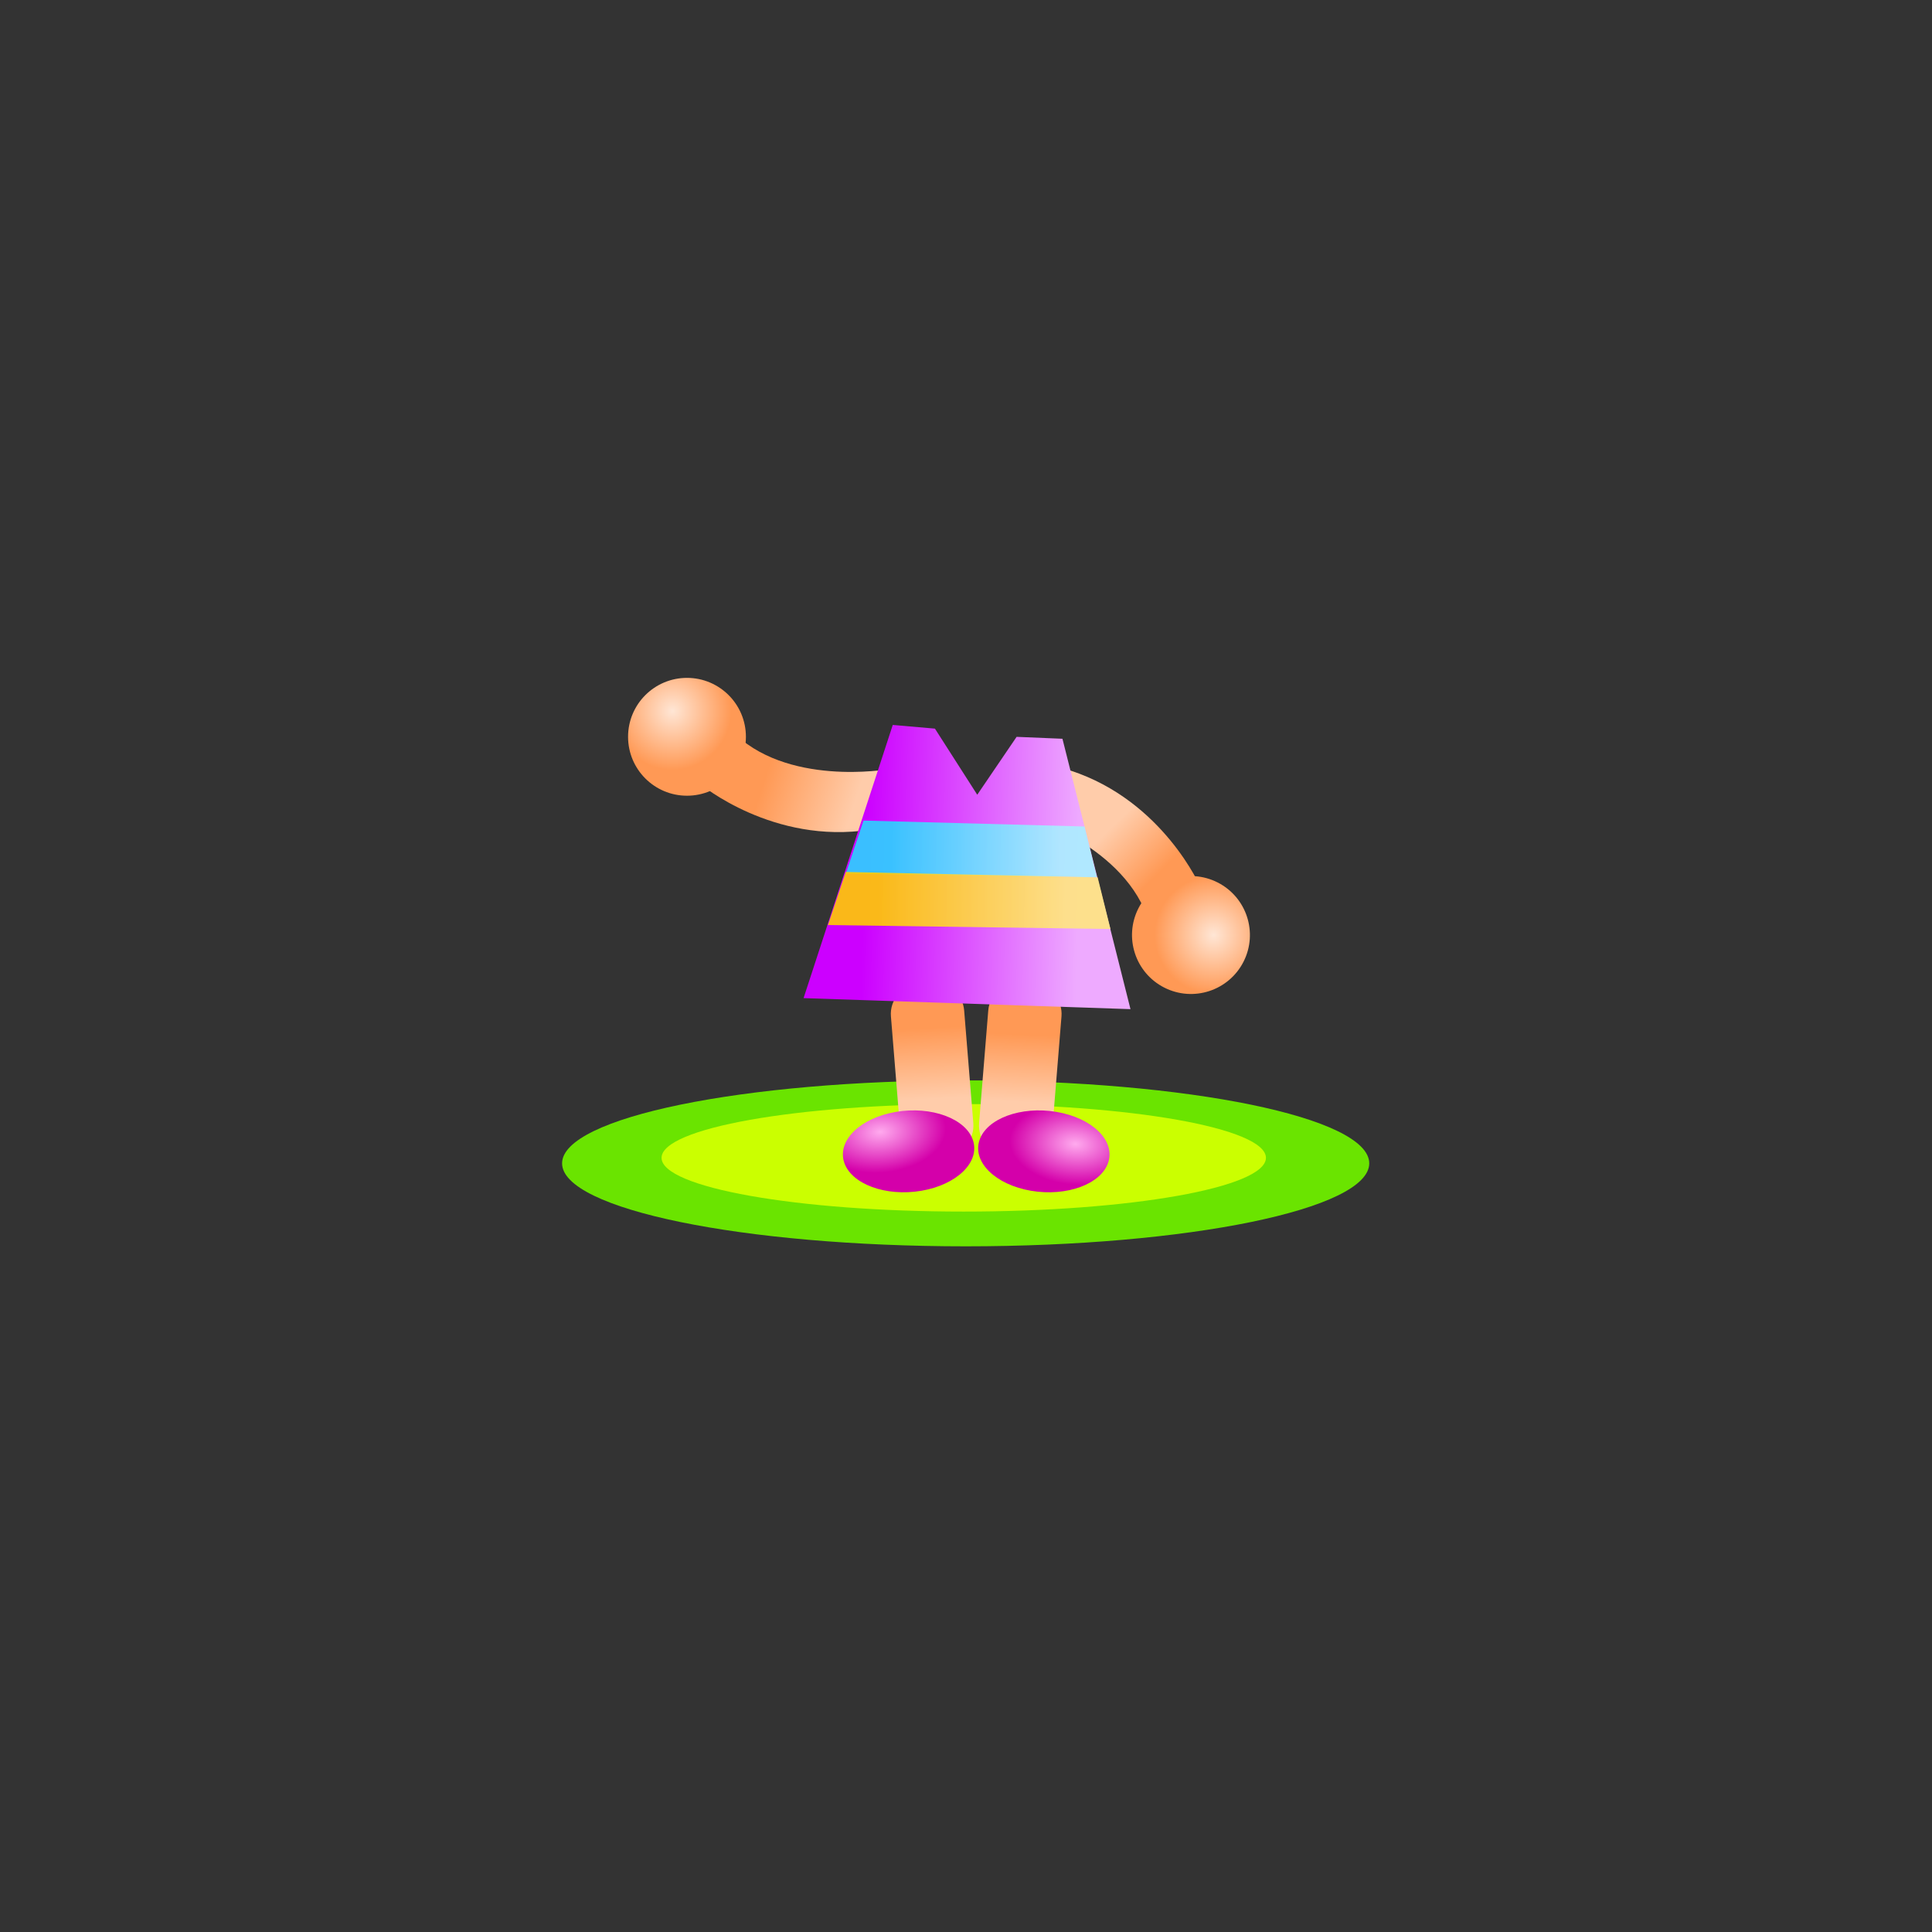 <?xml version="1.0" encoding="UTF-8" standalone="no"?>
<!-- Created with Inkscape (http://www.inkscape.org/) -->

<svg
   xmlns:dc="http://purl.org/dc/elements/1.1/"
   xmlns:cc="http://creativecommons.org/ns#"
   xmlns:rdf="http://www.w3.org/1999/02/22-rdf-syntax-ns#"
   xmlns:svg="http://www.w3.org/2000/svg"
   xmlns="http://www.w3.org/2000/svg"
   xmlns:xlink="http://www.w3.org/1999/xlink"
   xmlns:sodipodi="http://sodipodi.sourceforge.net/DTD/sodipodi-0.dtd"
   xmlns:inkscape="http://www.inkscape.org/namespaces/inkscape"
   width="531.496"
   height="531.496"
   id="svg2"
   sodipodi:version="0.32"
   inkscape:version="0.47pre1"
   sodipodi:docname="公仔身體.svg"
   inkscape:output_extension="org.inkscape.output.svg.inkscape"
   version="1.0">
  <rect width="100%" height="100%" fill="#333333" stroke="none"/>
  <defs
     id="defs4">
    <linearGradient
       inkscape:collect="always"
       id="linearGradient5589">
      <stop
         style="stop-color:#ffcc00;stop-opacity:1"
         offset="0"
         id="stop5591" />
      <stop
         style="stop-color:#ffe680;stop-opacity:1"
         offset="1"
         id="stop5593" />
    </linearGradient>
    <linearGradient
       inkscape:collect="always"
       id="linearGradient5580">
      <stop
         style="stop-color:#2ad4ff;stop-opacity:1"
         offset="0"
         id="stop5582" />
      <stop
         style="stop-color:#aaeeff;stop-opacity:1"
         offset="1"
         id="stop5584" />
    </linearGradient>
    <linearGradient
       inkscape:collect="always"
       id="linearGradient5572">
      <stop
         style="stop-color:#ff9955;stop-opacity:1"
         offset="0"
         id="stop5574" />
      <stop
         style="stop-color:#ffccaa;stop-opacity:1"
         offset="1"
         id="stop5576" />
    </linearGradient>
    <linearGradient
       inkscape:collect="always"
       id="linearGradient5558">
      <stop
         style="stop-color:#ff9955;stop-opacity:1"
         offset="0"
         id="stop5560" />
      <stop
         style="stop-color:#ffccaa;stop-opacity:1"
         offset="1"
         id="stop5562" />
    </linearGradient>
    <linearGradient
       id="linearGradient5552"
       inkscape:collect="always">
      <stop
         id="stop5554"
         offset="0"
         style="stop-color:#ff9955;stop-opacity:1" />
      <stop
         id="stop5556"
         offset="1"
         style="stop-color:#ffccaa;stop-opacity:1" />
    </linearGradient>
    <linearGradient
       inkscape:collect="always"
       id="linearGradient5542">
      <stop
         style="stop-color:#ff9955;stop-opacity:1"
         offset="0"
         id="stop5544" />
      <stop
         style="stop-color:#ffccaa;stop-opacity:1"
         offset="1"
         id="stop5546" />
    </linearGradient>
    <linearGradient
       inkscape:collect="always"
       id="linearGradient5534">
      <stop
         style="stop-color:#ffe6d5;stop-opacity:1"
         offset="0"
         id="stop5536" />
      <stop
         style="stop-color:#ff9955;stop-opacity:1"
         offset="1"
         id="stop5538" />
    </linearGradient>
    <linearGradient
       inkscape:collect="always"
       id="linearGradient5526">
      <stop
         style="stop-color:#ffe6d5;stop-opacity:1"
         offset="0"
         id="stop5528" />
      <stop
         style="stop-color:#ff9955;stop-opacity:1"
         offset="1"
         id="stop5530" />
    </linearGradient>
    <linearGradient
       inkscape:collect="always"
       id="linearGradient5518">
      <stop
         style="stop-color:#ffaaee;stop-opacity:1"
         offset="0"
         id="stop5520" />
      <stop
         style="stop-color:#d400aa;stop-opacity:1"
         offset="1"
         id="stop5522" />
    </linearGradient>
    <linearGradient
       inkscape:collect="always"
       id="linearGradient5510">
      <stop
         style="stop-color:#ffaaee;stop-opacity:1"
         offset="0"
         id="stop5512" />
      <stop
         style="stop-color:#d400aa;stop-opacity:1"
         offset="1"
         id="stop5514" />
    </linearGradient>
    <linearGradient
       id="linearGradient4363">
      <stop
         id="stop4365"
         offset="0"
         style="stop-color:#ff7300;stop-opacity:1;" />
      <stop
         id="stop4367"
         offset="1"
         style="stop-color:#ffff00;stop-opacity:1;" />
    </linearGradient>
    <linearGradient
       inkscape:collect="always"
       id="linearGradient4333">
      <stop
         style="stop-color:#ffff00;stop-opacity:1;"
         offset="0"
         id="stop4335" />
      <stop
         style="stop-color:#ffff00;stop-opacity:0;"
         offset="1"
         id="stop4337" />
    </linearGradient>
    <linearGradient
       id="linearGradient4189">
      <stop
         style="stop-color:#d200ff;stop-opacity:1;"
         offset="0"
         id="stop4191" />
      <stop
         style="stop-color:#dea7ff;stop-opacity:1;"
         offset="1"
         id="stop4193" />
    </linearGradient>
    <linearGradient
       id="linearGradient4193">
      <stop
         style="stop-color:#ffff00;stop-opacity:1;"
         offset="0"
         id="stop4195" />
      <stop
         style="stop-color:#ff0000;stop-opacity:1;"
         offset="1"
         id="stop4197" />
    </linearGradient>
    <linearGradient
       id="linearGradient4170">
      <stop
         style="stop-color:#f4a5e0;stop-opacity:1;"
         offset="0"
         id="stop4172" />
      <stop
         style="stop-color:#8000ce;stop-opacity:1;"
         offset="1"
         id="stop4174" />
    </linearGradient>
    <linearGradient
       id="linearGradient4154">
      <stop
         style="stop-color:#ffe29e;stop-opacity:1;"
         offset="0"
         id="stop4156" />
      <stop
         style="stop-color:#ff9e56;stop-opacity:1;"
         offset="1"
         id="stop4158" />
    </linearGradient>
    <linearGradient
       id="linearGradient4118">
      <stop
         style="stop-color:#ffff00;stop-opacity:1;"
         offset="0"
         id="stop4120" />
      <stop
         style="stop-color:#ff5c00;stop-opacity:1;"
         offset="1"
         id="stop4122" />
    </linearGradient>
    <linearGradient
       id="linearGradient4102">
      <stop
         style="stop-color:#0090ff;stop-opacity:1;"
         offset="0"
         id="stop4104" />
      <stop
         style="stop-color:#00f9ff;stop-opacity:1;"
         offset="1"
         id="stop4106" />
    </linearGradient>
    <linearGradient
       id="linearGradient4072">
      <stop
         id="stop4074"
         offset="0"
         style="stop-color:#eb900b;stop-opacity:1;" />
      <stop
         id="stop4076"
         offset="1"
         style="stop-color:#782400;stop-opacity:1;" />
    </linearGradient>
    <linearGradient
       id="linearGradient5848">
      <stop
         id="stop5850"
         offset="0"
         style="stop-color:#ff9cb0;stop-opacity:1;" />
      <stop
         id="stop5852"
         offset="1"
         style="stop-color:#ff3671;stop-opacity:1;" />
    </linearGradient>
    <linearGradient
       id="linearGradient5724">
      <stop
         style="stop-color:#c751ff;stop-opacity:1;"
         offset="0"
         id="stop5726" />
      <stop
         style="stop-color:#e9b0ff;stop-opacity:1;"
         offset="1"
         id="stop5728" />
    </linearGradient>
    <linearGradient
       id="linearGradient5612">
      <stop
         style="stop-color:#c8c8c8;stop-opacity:1;"
         offset="0"
         id="stop5614" />
      <stop
         style="stop-color:#000000;stop-opacity:1;"
         offset="1"
         id="stop5616" />
    </linearGradient>
    <linearGradient
       id="linearGradient5588">
      <stop
         style="stop-color:#e70058;stop-opacity:1;"
         offset="0"
         id="stop5590" />
      <stop
         style="stop-color:#ff9cb7;stop-opacity:1;"
         offset="1"
         id="stop5592" />
    </linearGradient>
    <linearGradient
       id="linearGradient5562">
      <stop
         style="stop-color:#ff006a;stop-opacity:1;"
         offset="0"
         id="stop5564" />
      <stop
         style="stop-color:#ffb2be;stop-opacity:1;"
         offset="1"
         id="stop5566" />
    </linearGradient>
    <linearGradient
       id="linearGradient5513">
      <stop
         style="stop-color:#ffc7ff;stop-opacity:1;"
         offset="0"
         id="stop5515" />
      <stop
         style="stop-color:#ff00ff;stop-opacity:1;"
         offset="1"
         id="stop5517" />
    </linearGradient>
    <linearGradient
       id="linearGradient5494">
      <stop
         style="stop-color:#ffb575;stop-opacity:1;"
         offset="0"
         id="stop5496" />
      <stop
         style="stop-color:#fff0de;stop-opacity:1;"
         offset="1"
         id="stop5498" />
    </linearGradient>
    <linearGradient
       id="linearGradient5478">
      <stop
         style="stop-color:#e7f0ff;stop-opacity:1;"
         offset="0"
         id="stop5480" />
      <stop
         style="stop-color:#00c7ff;stop-opacity:1;"
         offset="1"
         id="stop5482" />
    </linearGradient>
    <linearGradient
       id="linearGradient5397">
      <stop
         style="stop-color:#fff2aa;stop-opacity:1;"
         offset="0"
         id="stop5399" />
      <stop
         style="stop-color:#ffccaa;stop-opacity:1;"
         offset="1"
         id="stop5401" />
    </linearGradient>
    <linearGradient
       id="linearGradient5385">
      <stop
         style="stop-color:#ffedbc;stop-opacity:1;"
         offset="0"
         id="stop5387" />
      <stop
         style="stop-color:#ffb77c;stop-opacity:1;"
         offset="1"
         id="stop5389" />
    </linearGradient>
    <linearGradient
       id="linearGradient5225">
      <stop
         style="stop-color:#fff0aa;stop-opacity:1;"
         offset="0"
         id="stop5227" />
      <stop
         style="stop-color:#ffce9c;stop-opacity:1;"
         offset="1"
         id="stop5229" />
    </linearGradient>
    <inkscape:perspective
       sodipodi:type="inkscape:persp3d"
       inkscape:vp_x="0 : 526.18109 : 1"
       inkscape:vp_y="0 : 1000 : 0"
       inkscape:vp_z="744.09448 : 526.18109 : 1"
       inkscape:persp3d-origin="372.04724 : 350.78739 : 1"
       id="perspective3343" />
    <pattern
       patternUnits="userSpaceOnUse"
       width="136.026"
       height="138.954"
       patternTransform="translate(-423.587,68.98)"
       id="pattern11798">
      <path
         transform="matrix(0.279,0,0,0.285,149.939,-8.69)"
         d="M -75.561,384.675 C 102.352,37.634 -716.42,452.261 -331.385,514.225 C 53.649,576.189 -593.699,-74.383 -533.648,310.955 C -473.598,696.292 -54.909,-120.41 -402.83,55.777 C -750.75,231.965 155.361,377.787 -119.716,101.339 C -394.794,-175.108 -253.475,731.717 -75.561,384.675 z "
         inkscape:randomized="0"
         inkscape:rounded="-1.36"
         inkscape:flatsided="true"
         sodipodi:arg2="1.1020414"
         sodipodi:arg1="0.47372283"
         sodipodi:r2="121.96466"
         sodipodi:r1="243.92932"
         sodipodi:cy="273.39435"
         sodipodi:cx="-292.62814"
         sodipodi:sides="5"
         id="path10911"
         style="fill:aqua;fill-opacity:1;stroke:none;stroke-width:4;stroke-miterlimit:4;stroke-dasharray:none;stroke-opacity:1"
         sodipodi:type="star" />
    </pattern>
    <inkscape:perspective
       id="perspective5376"
       inkscape:persp3d-origin="372.04724 : 350.78739 : 1"
       inkscape:vp_z="744.09448 : 526.18109 : 1"
       inkscape:vp_y="0 : 1000 : 0"
       inkscape:vp_x="0 : 526.18109 : 1"
       sodipodi:type="inkscape:persp3d" />
    <inkscape:perspective
       id="perspective5468"
       inkscape:persp3d-origin="372.04724 : 350.78739 : 1"
       inkscape:vp_z="744.09448 : 526.18109 : 1"
       inkscape:vp_y="0 : 1000 : 0"
       inkscape:vp_x="0 : 526.18109 : 1"
       sodipodi:type="inkscape:persp3d" />
    <inkscape:perspective
       id="perspective2732"
       inkscape:persp3d-origin="372.04724 : 350.78739 : 1"
       inkscape:vp_z="744.09448 : 526.18109 : 1"
       inkscape:vp_y="0 : 1000 : 0"
       inkscape:vp_x="0 : 526.18109 : 1"
       sodipodi:type="inkscape:persp3d" />
    <inkscape:perspective
       id="perspective2799"
       inkscape:persp3d-origin="372.04724 : 350.78739 : 1"
       inkscape:vp_z="744.09448 : 526.18109 : 1"
       inkscape:vp_y="0 : 1000 : 0"
       inkscape:vp_x="0 : 526.18109 : 1"
       sodipodi:type="inkscape:persp3d" />
    <radialGradient
       inkscape:collect="always"
       xlink:href="#linearGradient5612"
       id="radialGradient3252"
       gradientUnits="userSpaceOnUse"
       gradientTransform="matrix(0.755,0.639,-0.844,0.384,526.652,56.771)"
       cx="419.283"
       cy="503.231"
       fx="419.283"
       fy="503.231"
       r="17.308" />
    <radialGradient
       inkscape:collect="always"
       xlink:href="#linearGradient5612"
       id="radialGradient3266"
       gradientUnits="userSpaceOnUse"
       gradientTransform="matrix(0.755,0.639,-0.844,0.384,526.652,56.771)"
       cx="419.283"
       cy="503.231"
       fx="419.283"
       fy="503.231"
       r="17.308" />
    <radialGradient
       inkscape:collect="always"
       xlink:href="#linearGradient4072"
       id="radialGradient4070"
       cx="168.988"
       cy="469.412"
       fx="168.988"
       fy="469.412"
       r="102.283"
       gradientTransform="matrix(0.659,0.126,-0.116,0.589,101.925,209.02)"
       gradientUnits="userSpaceOnUse" />
    <radialGradient
       inkscape:collect="always"
       xlink:href="#linearGradient5385"
       id="radialGradient4086"
       cx="154.659"
       cy="540.656"
       fx="154.659"
       fy="540.656"
       r="82.622"
       gradientTransform="matrix(0.648,0.66,-0.653,0.641,401.446,120.875)"
       gradientUnits="userSpaceOnUse" />
    <linearGradient
       inkscape:collect="always"
       xlink:href="#linearGradient4102"
       id="linearGradient4108"
       x1="206.487"
       y1="632.57"
       x2="206.487"
       y2="716.304"
       gradientUnits="userSpaceOnUse"
       gradientTransform="matrix(0.833,0,0,0.833,32.061,150.27)" />
    <radialGradient
       inkscape:collect="always"
       xlink:href="#linearGradient4154"
       id="radialGradient4134"
       cx="50.648"
       cy="633.544"
       fx="50.648"
       fy="633.544"
       r="30.194"
       gradientTransform="matrix(0.855,0,0,0.339,125.289,472.573)"
       gradientUnits="userSpaceOnUse" />
    <radialGradient
       inkscape:collect="always"
       xlink:href="#linearGradient4154"
       id="radialGradient4138"
       gradientUnits="userSpaceOnUse"
       gradientTransform="matrix(0.855,0,0,0.339,66.261,501.73)"
       cx="50.648"
       cy="633.544"
       fx="50.648"
       fy="633.544"
       r="30.194" />
    <radialGradient
       inkscape:collect="always"
       xlink:href="#linearGradient4118"
       id="radialGradient4166"
       cx="187.283"
       cy="677.34"
       fx="187.283"
       fy="677.34"
       r="44.261"
       gradientTransform="matrix(0.846,0.712,-0.543,0.646,393.039,143.062)"
       gradientUnits="userSpaceOnUse" />
    <radialGradient
       inkscape:collect="always"
       xlink:href="#linearGradient4170"
       id="radialGradient4187"
       gradientUnits="userSpaceOnUse"
       gradientTransform="matrix(0.773,-0.31,0.241,0.6,-132.328,348.915)"
       cx="140.027"
       cy="743.157"
       fx="140.027"
       fy="743.157"
       r="28.246" />
    <radialGradient
       inkscape:collect="always"
       xlink:href="#linearGradient4170"
       id="radialGradient4189"
       gradientUnits="userSpaceOnUse"
       gradientTransform="matrix(-0.773,-0.31,-0.241,0.6,544.499,348.915)"
       cx="140.027"
       cy="743.157"
       fx="140.027"
       fy="743.157"
       r="28.246" />
    <linearGradient
       inkscape:collect="always"
       xlink:href="#linearGradient5724"
       id="linearGradient4388"
       gradientUnits="userSpaceOnUse"
       gradientTransform="translate(-3.793,-3.086)"
       x1="195.972"
       y1="477.892"
       x2="228.925"
       y2="477.892" />
    <linearGradient
       inkscape:collect="always"
       xlink:href="#linearGradient5724"
       id="linearGradient4390"
       gradientUnits="userSpaceOnUse"
       gradientTransform="translate(-3.793,-7.113)"
       x1="228.55"
       y1="471.978"
       x2="219.541"
       y2="516.991" />
    <linearGradient
       inkscape:collect="always"
       xlink:href="#linearGradient5724"
       id="linearGradient4392"
       gradientUnits="userSpaceOnUse"
       gradientTransform="matrix(-1,0,0,1,485.304,-3.981)"
       x1="195.972"
       y1="477.892"
       x2="228.925"
       y2="477.892" />
    <linearGradient
       inkscape:collect="always"
       xlink:href="#linearGradient5724"
       id="linearGradient4394"
       gradientUnits="userSpaceOnUse"
       gradientTransform="matrix(-1,0,0,1,485.304,-7.113)"
       x1="228.55"
       y1="471.978"
       x2="219.541"
       y2="516.991" />
    <radialGradient
       inkscape:collect="always"
       xlink:href="#linearGradient5612"
       id="radialGradient4418"
       gradientUnits="userSpaceOnUse"
       gradientTransform="matrix(0.755,0.639,-0.844,0.384,526.652,56.771)"
       cx="419.283"
       cy="503.231"
       fx="419.283"
       fy="503.231"
       r="17.308" />
    <radialGradient
       inkscape:collect="always"
       xlink:href="#linearGradient5612"
       id="radialGradient4420"
       gradientUnits="userSpaceOnUse"
       gradientTransform="matrix(0.198,-0.654,1.11,0.13,-226.27,725.388)"
       cx="417.944"
       cy="504.388"
       fx="417.944"
       fy="504.388"
       r="17.308" />
    <radialGradient
       inkscape:collect="always"
       xlink:href="#linearGradient5848"
       id="radialGradient4422"
       gradientUnits="userSpaceOnUse"
       cx="407.13"
       cy="379.331"
       fx="407.13"
       fy="379.331"
       r="13.636" />
    <radialGradient
       inkscape:collect="always"
       xlink:href="#linearGradient5848"
       id="radialGradient4424"
       gradientUnits="userSpaceOnUse"
       cx="407.13"
       cy="379.331"
       fx="407.13"
       fy="379.331"
       r="13.636" />
    <radialGradient
       inkscape:collect="always"
       xlink:href="#linearGradient5848"
       id="radialGradient4426"
       gradientUnits="userSpaceOnUse"
       cx="407.13"
       cy="379.331"
       fx="407.13"
       fy="379.331"
       r="13.636" />
    <radialGradient
       inkscape:collect="always"
       xlink:href="#linearGradient5848"
       id="radialGradient4428"
       gradientUnits="userSpaceOnUse"
       cx="407.13"
       cy="379.331"
       fx="407.13"
       fy="379.331"
       r="13.636" />
    <radialGradient
       inkscape:collect="always"
       xlink:href="#linearGradient5848"
       id="radialGradient4430"
       gradientUnits="userSpaceOnUse"
       cx="407.13"
       cy="379.331"
       fx="407.13"
       fy="379.331"
       r="13.636" />
    <radialGradient
       inkscape:collect="always"
       xlink:href="#linearGradient5848"
       id="radialGradient4432"
       gradientUnits="userSpaceOnUse"
       cx="407.13"
       cy="379.331"
       fx="407.13"
       fy="379.331"
       r="13.636" />
    <linearGradient
       inkscape:collect="always"
       xlink:href="#linearGradient5562"
       id="linearGradient4456"
       gradientUnits="userSpaceOnUse"
       gradientTransform="matrix(0.008,-1.055,-1.004,-0.009,749.234,629.578)"
       x1="338.52"
       y1="381.272"
       x2="432.129"
       y2="381.272" />
    <linearGradient
       inkscape:collect="always"
       xlink:href="#linearGradient5562"
       id="linearGradient4459"
       gradientUnits="userSpaceOnUse"
       gradientTransform="matrix(1.156,-0.049,0.049,1.156,-142.006,-196.561)"
       x1="338.52"
       y1="381.272"
       x2="432.129"
       y2="381.272" />
    <linearGradient
       inkscape:collect="always"
       xlink:href="#linearGradient5588"
       id="linearGradient4462"
       gradientUnits="userSpaceOnUse"
       gradientTransform="matrix(-0.371,1.317,-1.496,-0.327,1080.375,-211.893)"
       x1="368.678"
       y1="391.527"
       x2="432.641"
       y2="391.527" />
    <linearGradient
       inkscape:collect="always"
       xlink:href="#linearGradient5588"
       id="linearGradient4465"
       gradientUnits="userSpaceOnUse"
       gradientTransform="matrix(0.993,0.925,-0.925,0.993,274.761,-559.772)"
       x1="368.678"
       y1="391.527"
       x2="432.641"
       y2="391.527" />
    <linearGradient
       inkscape:collect="always"
       xlink:href="#linearGradient5562"
       id="linearGradient4468"
       gradientUnits="userSpaceOnUse"
       gradientTransform="matrix(-0.901,-0.608,-0.553,0.444,960.351,287.684)"
       x1="338.52"
       y1="381.272"
       x2="432.129"
       y2="381.272" />
    <linearGradient
       inkscape:collect="always"
       xlink:href="#linearGradient5562"
       id="linearGradient4471"
       gradientUnits="userSpaceOnUse"
       gradientTransform="matrix(-0.878,-0.54,-0.431,0.477,935.286,240.856)"
       x1="338.52"
       y1="381.272"
       x2="432.129"
       y2="381.272" />
    <linearGradient
       inkscape:collect="always"
       xlink:href="#linearGradient5588"
       id="linearGradient4474"
       gradientUnits="userSpaceOnUse"
       gradientTransform="matrix(-1.065,-1.065,-1.065,1.065,1273.581,280.418)"
       x1="368.678"
       y1="391.527"
       x2="432.641"
       y2="391.527" />
    <linearGradient
       inkscape:collect="always"
       xlink:href="#linearGradient5562"
       id="linearGradient4477"
       gradientUnits="userSpaceOnUse"
       gradientTransform="matrix(1.156,0.056,-0.056,1.156,-130.448,-235.031)"
       x1="338.52"
       y1="381.272"
       x2="432.129"
       y2="381.272" />
    <linearGradient
       inkscape:collect="always"
       xlink:href="#linearGradient5588"
       id="linearGradient4480"
       gradientUnits="userSpaceOnUse"
       gradientTransform="matrix(1.04,-1.089,1.089,1.04,-558.653,299.935)"
       x1="368.678"
       y1="391.527"
       x2="432.641"
       y2="391.527" />
    <linearGradient
       inkscape:collect="always"
       xlink:href="#linearGradient5494"
       id="linearGradient4483"
       gradientUnits="userSpaceOnUse"
       gradientTransform="matrix(1.558,0,0,1.785,139.011,-430.03)"
       x1="171.2"
       y1="425.197"
       x2="118.493"
       y2="368.001" />
    <linearGradient
       inkscape:collect="always"
       xlink:href="#linearGradient5588"
       id="linearGradient4486"
       gradientUnits="userSpaceOnUse"
       gradientTransform="matrix(-0.061,0.951,0.914,0.039,81.017,-200.831)"
       x1="368.678"
       y1="391.527"
       x2="432.641"
       y2="391.527" />
    <linearGradient
       inkscape:collect="always"
       xlink:href="#linearGradient5724"
       id="linearGradient4587"
       gradientUnits="userSpaceOnUse"
       gradientTransform="translate(-3.793,-3.086)"
       x1="195.972"
       y1="477.892"
       x2="228.925"
       y2="477.892" />
    <linearGradient
       inkscape:collect="always"
       xlink:href="#linearGradient5724"
       id="linearGradient4589"
       gradientUnits="userSpaceOnUse"
       gradientTransform="translate(-3.793,-7.113)"
       x1="228.55"
       y1="471.978"
       x2="219.541"
       y2="516.991" />
    <linearGradient
       inkscape:collect="always"
       xlink:href="#linearGradient5724"
       id="linearGradient4591"
       gradientUnits="userSpaceOnUse"
       gradientTransform="matrix(-1,0,0,1,485.304,-3.981)"
       x1="195.972"
       y1="477.892"
       x2="228.925"
       y2="477.892" />
    <linearGradient
       inkscape:collect="always"
       xlink:href="#linearGradient5724"
       id="linearGradient4593"
       gradientUnits="userSpaceOnUse"
       gradientTransform="matrix(-1,0,0,1,485.304,-7.113)"
       x1="228.55"
       y1="471.978"
       x2="219.541"
       y2="516.991" />
    <linearGradient
       inkscape:collect="always"
       xlink:href="#linearGradient5724"
       id="linearGradient4681"
       gradientUnits="userSpaceOnUse"
       gradientTransform="translate(-3.793,-3.086)"
       x1="195.972"
       y1="477.892"
       x2="228.925"
       y2="477.892" />
    <linearGradient
       inkscape:collect="always"
       xlink:href="#linearGradient5724"
       id="linearGradient4683"
       gradientUnits="userSpaceOnUse"
       gradientTransform="translate(-3.793,-7.113)"
       x1="228.55"
       y1="471.978"
       x2="219.541"
       y2="516.991" />
    <linearGradient
       inkscape:collect="always"
       xlink:href="#linearGradient5724"
       id="linearGradient4685"
       gradientUnits="userSpaceOnUse"
       gradientTransform="matrix(-1,0,0,1,485.304,-3.981)"
       x1="195.972"
       y1="477.892"
       x2="228.925"
       y2="477.892" />
    <linearGradient
       inkscape:collect="always"
       xlink:href="#linearGradient5724"
       id="linearGradient4687"
       gradientUnits="userSpaceOnUse"
       gradientTransform="matrix(-1,0,0,1,485.304,-7.113)"
       x1="228.55"
       y1="471.978"
       x2="219.541"
       y2="516.991" />
    <radialGradient
       inkscape:collect="always"
       xlink:href="#linearGradient4072"
       id="radialGradient4254"
       cx="519.716"
       cy="252.786"
       fx="519.716"
       fy="252.786"
       r="43.866"
       gradientTransform="matrix(0.089,-0.429,0.432,0.089,359.776,455.473)"
       gradientUnits="userSpaceOnUse" />
    <radialGradient
       inkscape:collect="always"
       xlink:href="#linearGradient4072"
       id="radialGradient4258"
       gradientUnits="userSpaceOnUse"
       gradientTransform="matrix(0.009,-0.579,0.497,-0.033,373.354,578.538)"
       cx="519.716"
       cy="252.786"
       fx="519.716"
       fy="252.786"
       r="43.866" />
    <radialGradient
       inkscape:collect="always"
       xlink:href="#linearGradient4072"
       id="radialGradient4262"
       gradientUnits="userSpaceOnUse"
       gradientTransform="matrix(-0.269,-0.528,0.495,-0.24,512.485,616.114)"
       cx="519.716"
       cy="252.786"
       fx="519.716"
       fy="252.786"
       r="43.866" />
    <radialGradient
       inkscape:collect="always"
       xlink:href="#linearGradient4072"
       id="radialGradient4266"
       gradientUnits="userSpaceOnUse"
       gradientTransform="matrix(-0.364,-0.29,0.345,-0.305,603.996,516.937)"
       cx="519.716"
       cy="252.786"
       fx="519.716"
       fy="252.786"
       r="43.866" />
    <radialGradient
       inkscape:collect="always"
       xlink:href="#linearGradient4072"
       id="radialGradient4270"
       gradientUnits="userSpaceOnUse"
       gradientTransform="matrix(0.184,-0.398,0.4,0.185,338.669,409.135)"
       cx="519.716"
       cy="252.786"
       fx="519.716"
       fy="252.786"
       r="43.866" />
    <radialGradient
       inkscape:collect="always"
       xlink:href="#linearGradient4072"
       id="radialGradient4280"
       gradientUnits="userSpaceOnUse"
       gradientTransform="matrix(-0.194,-0.393,-0.395,0.195,761.025,417.58)"
       cx="519.716"
       cy="252.786"
       fx="519.716"
       fy="252.786"
       r="43.866" />
    <radialGradient
       inkscape:collect="always"
       xlink:href="#linearGradient4072"
       id="radialGradient4282"
       gradientUnits="userSpaceOnUse"
       gradientTransform="matrix(-0.155,-0.558,-0.489,0.094,774.095,539.966)"
       cx="519.716"
       cy="252.786"
       fx="519.716"
       fy="252.786"
       r="43.866" />
    <radialGradient
       inkscape:collect="always"
       xlink:href="#linearGradient4072"
       id="radialGradient4284"
       gradientUnits="userSpaceOnUse"
       gradientTransform="matrix(0.225,-0.547,-0.474,-0.2,585.456,618.589)"
       cx="519.716"
       cy="252.786"
       fx="519.716"
       fy="252.786"
       r="43.866" />
    <radialGradient
       inkscape:collect="always"
       xlink:href="#linearGradient4072"
       id="radialGradient4286"
       gradientUnits="userSpaceOnUse"
       gradientTransform="matrix(-0.279,-0.339,-0.34,0.28,769.72,367.41)"
       cx="519.716"
       cy="252.786"
       fx="519.716"
       fy="252.786"
       r="43.866" />
    <radialGradient
       inkscape:collect="always"
       xlink:href="#linearGradient4072"
       id="radialGradient4290"
       gradientUnits="userSpaceOnUse"
       gradientTransform="matrix(0.298,0.303,0.309,-0.227,290.811,186.266)"
       cx="519.716"
       cy="252.786"
       fx="519.716"
       fy="252.786"
       r="43.866" />
    <radialGradient
       inkscape:collect="always"
       xlink:href="#linearGradient4072"
       id="radialGradient4294"
       gradientUnits="userSpaceOnUse"
       gradientTransform="matrix(0.358,0.216,0.248,-0.247,295.843,240.687)"
       cx="519.716"
       cy="252.786"
       fx="519.716"
       fy="252.786"
       r="43.866" />
    <radialGradient
       inkscape:collect="always"
       xlink:href="#linearGradient4072"
       id="radialGradient4303"
       gradientUnits="userSpaceOnUse"
       gradientTransform="matrix(0.214,-0.359,-0.249,-0.246,516.919,538.798)"
       cx="519.716"
       cy="252.786"
       fx="519.716"
       fy="252.786"
       r="43.866" />
    <radialGradient
       inkscape:collect="always"
       xlink:href="#linearGradient4072"
       id="radialGradient4313"
       cx="495.089"
       cy="276.328"
       fx="495.089"
       fy="276.328"
       r="67.581"
       gradientTransform="matrix(1,0,0,0.57,-2.187,123.315)"
       gradientUnits="userSpaceOnUse" />
    <radialGradient
       inkscape:collect="always"
       xlink:href="#linearGradient4072"
       id="radialGradient4317"
       gradientUnits="userSpaceOnUse"
       gradientTransform="matrix(0.811,-0.408,0.23,0.472,36.899,347.894)"
       cx="495.089"
       cy="276.328"
       fx="495.089"
       fy="276.328"
       r="67.581" />
    <radialGradient
       inkscape:collect="always"
       xlink:href="#linearGradient4072"
       id="radialGradient4321"
       gradientUnits="userSpaceOnUse"
       gradientTransform="matrix(-0.779,-0.01,-0.039,0.413,974.906,167.067)"
       cx="495.089"
       cy="276.328"
       fx="495.089"
       fy="276.328"
       r="67.581" />
    <radialGradient
       inkscape:collect="always"
       xlink:href="#linearGradient4333"
       id="radialGradient4355"
       gradientUnits="userSpaceOnUse"
       gradientTransform="matrix(-0.991,0,0,0.445,1080.826,152.731)"
       cx="504.568"
       cy="268.167"
       fx="504.568"
       fy="268.167"
       r="40.832" />
    <radialGradient
       inkscape:collect="always"
       xlink:href="#linearGradient4333"
       id="radialGradient4357"
       gradientUnits="userSpaceOnUse"
       gradientTransform="matrix(-1.034,-0.278,-0.178,0.506,1147.646,288.988)"
       cx="504.568"
       cy="268.167"
       fx="504.568"
       fy="268.167"
       r="40.832" />
    <radialGradient
       inkscape:collect="always"
       xlink:href="#linearGradient4333"
       id="radialGradient4359"
       gradientUnits="userSpaceOnUse"
       gradientTransform="matrix(-0.755,-0.265,-0.13,0.482,984.384,287.493)"
       cx="504.568"
       cy="268.167"
       fx="504.568"
       fy="268.167"
       r="40.832" />
    <linearGradient
       inkscape:collect="always"
       xlink:href="#linearGradient4189"
       id="linearGradient5384"
       gradientUnits="userSpaceOnUse"
       x1="147.377"
       y1="468.952"
       x2="182.273"
       y2="498.088"
       gradientTransform="translate(0,348.531)" />
    <linearGradient
       inkscape:collect="always"
       xlink:href="#linearGradient5588"
       id="linearGradient5386"
       gradientUnits="userSpaceOnUse"
       gradientTransform="matrix(-0.189,0.934,0.9,0.162,-41.627,212.79)"
       x1="368.678"
       y1="391.527"
       x2="432.641"
       y2="391.527" />
    <linearGradient
       inkscape:collect="always"
       xlink:href="#linearGradient5494"
       id="linearGradient5388"
       gradientUnits="userSpaceOnUse"
       gradientTransform="matrix(1.544,0.211,-0.242,1.769,46.844,-6.456)"
       x1="171.2"
       y1="425.197"
       x2="118.493"
       y2="368.001" />
    <linearGradient
       inkscape:collect="always"
       xlink:href="#linearGradient5588"
       id="linearGradient5390"
       gradientUnits="userSpaceOnUse"
       gradientTransform="matrix(1.177,-0.938,0.938,1.177,-743.167,622.405)"
       x1="368.678"
       y1="391.527"
       x2="432.641"
       y2="391.527" />
    <linearGradient
       inkscape:collect="always"
       xlink:href="#linearGradient5562"
       id="linearGradient5392"
       gradientUnits="userSpaceOnUse"
       gradientTransform="matrix(1.138,0.212,-0.212,1.138,-246.52,150.293)"
       x1="338.52"
       y1="381.272"
       x2="432.129"
       y2="381.272" />
    <linearGradient
       inkscape:collect="always"
       xlink:href="#linearGradient5588"
       id="linearGradient5394"
       gradientUnits="userSpaceOnUse"
       gradientTransform="matrix(-0.911,-1.199,-1.199,0.911,1074.86,850.964)"
       x1="368.678"
       y1="391.527"
       x2="432.641"
       y2="391.527" />
    <linearGradient
       inkscape:collect="always"
       xlink:href="#linearGradient5562"
       id="linearGradient5396"
       gradientUnits="userSpaceOnUse"
       gradientTransform="matrix(-0.797,-0.653,-0.491,0.414,745.028,765.995)"
       x1="338.52"
       y1="381.272"
       x2="432.129"
       y2="381.272" />
    <linearGradient
       inkscape:collect="always"
       xlink:href="#linearGradient5562"
       id="linearGradient5398"
       gradientUnits="userSpaceOnUse"
       gradientTransform="matrix(-0.81,-0.724,-0.608,0.365,763.527,815.784)"
       x1="338.52"
       y1="381.272"
       x2="432.129"
       y2="381.272" />
    <linearGradient
       inkscape:collect="always"
       xlink:href="#linearGradient5588"
       id="linearGradient5400"
       gradientUnits="userSpaceOnUse"
       gradientTransform="matrix(0.859,1.051,-1.051,0.859,198.899,-116.638)"
       x1="368.678"
       y1="391.527"
       x2="432.641"
       y2="391.527" />
    <linearGradient
       inkscape:collect="always"
       xlink:href="#linearGradient5588"
       id="linearGradient5402"
       gradientUnits="userSpaceOnUse"
       gradientTransform="matrix(-0.546,1.255,-1.438,-0.526,950.039,337.039)"
       x1="368.678"
       y1="391.527"
       x2="432.641"
       y2="391.527" />
    <linearGradient
       inkscape:collect="always"
       xlink:href="#linearGradient5562"
       id="linearGradient5404"
       gradientUnits="userSpaceOnUse"
       gradientTransform="matrix(1.152,0.108,-0.108,1.152,-263.177,186.846)"
       x1="338.52"
       y1="381.272"
       x2="432.129"
       y2="381.272" />
    <linearGradient
       inkscape:collect="always"
       xlink:href="#linearGradient5562"
       id="linearGradient5406"
       gradientUnits="userSpaceOnUse"
       gradientTransform="matrix(0.151,-1.044,-0.994,-0.145,508.094,1125.971)"
       x1="338.52"
       y1="381.272"
       x2="432.129"
       y2="381.272" />
    <radialGradient
       inkscape:collect="always"
       xlink:href="#linearGradient5612"
       id="radialGradient5408"
       gradientUnits="userSpaceOnUse"
       gradientTransform="matrix(0.755,0.639,-0.844,0.384,526.652,56.771)"
       cx="419.283"
       cy="503.231"
       fx="419.283"
       fy="503.231"
       r="17.308" />
    <radialGradient
       inkscape:collect="always"
       xlink:href="#linearGradient5848"
       id="radialGradient5412"
       gradientUnits="userSpaceOnUse"
       cx="407.13"
       cy="379.331"
       fx="407.13"
       fy="379.331"
       r="13.636" />
    <radialGradient
       inkscape:collect="always"
       xlink:href="#linearGradient5848"
       id="radialGradient5414"
       gradientUnits="userSpaceOnUse"
       cx="407.13"
       cy="379.331"
       fx="407.13"
       fy="379.331"
       r="13.636" />
    <radialGradient
       inkscape:collect="always"
       xlink:href="#linearGradient5848"
       id="radialGradient5416"
       gradientUnits="userSpaceOnUse"
       cx="407.13"
       cy="379.331"
       fx="407.13"
       fy="379.331"
       r="13.636" />
    <radialGradient
       inkscape:collect="always"
       xlink:href="#linearGradient5848"
       id="radialGradient5418"
       gradientUnits="userSpaceOnUse"
       cx="407.13"
       cy="379.331"
       fx="407.13"
       fy="379.331"
       r="13.636" />
    <radialGradient
       inkscape:collect="always"
       xlink:href="#linearGradient5848"
       id="radialGradient5420"
       gradientUnits="userSpaceOnUse"
       cx="407.13"
       cy="379.331"
       fx="407.13"
       fy="379.331"
       r="13.636" />
    <radialGradient
       inkscape:collect="always"
       xlink:href="#linearGradient5848"
       id="radialGradient5422"
       gradientUnits="userSpaceOnUse"
       cx="407.13"
       cy="379.331"
       fx="407.13"
       fy="379.331"
       r="13.636" />
    <linearGradient
       inkscape:collect="always"
       xlink:href="#linearGradient4189"
       id="linearGradient5710"
       gradientUnits="userSpaceOnUse"
       x1="147.377"
       y1="468.952"
       x2="182.273"
       y2="498.088"
       gradientTransform="translate(0,355.093)" />
    <linearGradient
       inkscape:collect="always"
       xlink:href="#linearGradient5588"
       id="linearGradient5712"
       gradientUnits="userSpaceOnUse"
       gradientTransform="matrix(-0.189,0.934,0.9,0.162,-41.627,219.352)"
       x1="353.885"
       y1="427.306"
       x2="403.189"
       y2="369.139" />
    <linearGradient
       inkscape:collect="always"
       xlink:href="#linearGradient5494"
       id="linearGradient5714"
       gradientUnits="userSpaceOnUse"
       gradientTransform="matrix(1.544,0.211,-0.242,1.769,46.844,0.106)"
       x1="171.2"
       y1="425.197"
       x2="118.493"
       y2="368.001" />
    <linearGradient
       inkscape:collect="always"
       xlink:href="#linearGradient5588"
       id="linearGradient5716"
       gradientUnits="userSpaceOnUse"
       gradientTransform="matrix(1.177,-0.938,0.938,1.177,-743.167,628.968)"
       x1="368.678"
       y1="391.527"
       x2="432.641"
       y2="391.527" />
    <linearGradient
       inkscape:collect="always"
       xlink:href="#linearGradient5562"
       id="linearGradient5718"
       gradientUnits="userSpaceOnUse"
       gradientTransform="matrix(1.138,0.212,-0.212,1.138,-246.52,156.856)"
       x1="338.52"
       y1="381.272"
       x2="432.129"
       y2="381.272" />
    <linearGradient
       inkscape:collect="always"
       xlink:href="#linearGradient5588"
       id="linearGradient5720"
       gradientUnits="userSpaceOnUse"
       gradientTransform="matrix(-0.911,-1.199,-1.199,0.911,1074.86,857.526)"
       x1="368.678"
       y1="391.527"
       x2="432.641"
       y2="391.527" />
    <linearGradient
       inkscape:collect="always"
       xlink:href="#linearGradient5562"
       id="linearGradient5722"
       gradientUnits="userSpaceOnUse"
       gradientTransform="matrix(-0.797,-0.653,-0.491,0.414,745.028,772.558)"
       x1="338.52"
       y1="381.272"
       x2="432.129"
       y2="381.272" />
    <linearGradient
       inkscape:collect="always"
       xlink:href="#linearGradient5562"
       id="linearGradient5725"
       gradientUnits="userSpaceOnUse"
       gradientTransform="matrix(-0.81,-0.724,-0.608,0.365,763.527,822.346)"
       x1="338.52"
       y1="381.272"
       x2="432.129"
       y2="381.272" />
    <linearGradient
       inkscape:collect="always"
       xlink:href="#linearGradient5562"
       id="linearGradient5727"
       gradientUnits="userSpaceOnUse"
       gradientTransform="matrix(0.859,1.051,-1.051,0.859,198.899,-110.076)"
       x1="365.467"
       y1="401.952"
       x2="396.373"
       y2="375.176" />
    <linearGradient
       inkscape:collect="always"
       xlink:href="#linearGradient5588"
       id="linearGradient5729"
       gradientUnits="userSpaceOnUse"
       gradientTransform="matrix(-0.546,1.255,-1.438,-0.526,950.039,343.602)"
       x1="359.331"
       y1="437.149"
       x2="396.473"
       y2="366.215" />
    <linearGradient
       inkscape:collect="always"
       xlink:href="#linearGradient5562"
       id="linearGradient5731"
       gradientUnits="userSpaceOnUse"
       gradientTransform="matrix(1.152,0.108,-0.108,1.152,-263.177,193.409)"
       x1="338.52"
       y1="381.272"
       x2="432.129"
       y2="381.272" />
    <linearGradient
       inkscape:collect="always"
       xlink:href="#linearGradient5562"
       id="linearGradient5733"
       gradientUnits="userSpaceOnUse"
       gradientTransform="matrix(0.151,-1.044,-0.994,-0.145,508.094,1132.533)"
       x1="338.52"
       y1="381.272"
       x2="432.129"
       y2="381.272" />
    <radialGradient
       inkscape:collect="always"
       xlink:href="#linearGradient5612"
       id="radialGradient5735"
       gradientUnits="userSpaceOnUse"
       gradientTransform="matrix(0.755,0.639,-0.844,0.384,526.652,56.771)"
       cx="419.283"
       cy="503.231"
       fx="419.283"
       fy="503.231"
       r="17.308" />
    <radialGradient
       inkscape:collect="always"
       xlink:href="#linearGradient5612"
       id="radialGradient5737"
       gradientUnits="userSpaceOnUse"
       gradientTransform="matrix(0.198,-0.654,1.11,0.13,-226.27,725.388)"
       cx="417.944"
       cy="504.388"
       fx="417.944"
       fy="504.388"
       r="17.308" />
    <radialGradient
       inkscape:collect="always"
       xlink:href="#linearGradient5848"
       id="radialGradient5739"
       gradientUnits="userSpaceOnUse"
       cx="407.13"
       cy="379.331"
       fx="407.13"
       fy="379.331"
       r="13.636" />
    <radialGradient
       inkscape:collect="always"
       xlink:href="#linearGradient5848"
       id="radialGradient5741"
       gradientUnits="userSpaceOnUse"
       cx="407.13"
       cy="379.331"
       fx="407.13"
       fy="379.331"
       r="13.636" />
    <radialGradient
       inkscape:collect="always"
       xlink:href="#linearGradient5848"
       id="radialGradient5743"
       gradientUnits="userSpaceOnUse"
       cx="407.13"
       cy="379.331"
       fx="407.13"
       fy="379.331"
       r="13.636" />
    <radialGradient
       inkscape:collect="always"
       xlink:href="#linearGradient5848"
       id="radialGradient5745"
       gradientUnits="userSpaceOnUse"
       cx="407.13"
       cy="379.331"
       fx="407.13"
       fy="379.331"
       r="13.636" />
    <radialGradient
       inkscape:collect="always"
       xlink:href="#linearGradient5848"
       id="radialGradient5747"
       gradientUnits="userSpaceOnUse"
       cx="407.13"
       cy="379.331"
       fx="407.13"
       fy="379.331"
       r="13.636" />
    <radialGradient
       inkscape:collect="always"
       xlink:href="#linearGradient5848"
       id="radialGradient5749"
       gradientUnits="userSpaceOnUse"
       cx="407.13"
       cy="379.331"
       fx="407.13"
       fy="379.331"
       r="13.636" />
    <radialGradient
       inkscape:collect="always"
       xlink:href="#linearGradient5612"
       id="radialGradient5764"
       gradientUnits="userSpaceOnUse"
       gradientTransform="matrix(0.755,0.639,-0.844,0.384,526.652,56.771)"
       cx="419.283"
       cy="503.231"
       fx="419.283"
       fy="503.231"
       r="17.308" />
    <linearGradient
       inkscape:collect="always"
       xlink:href="#linearGradient4189"
       id="linearGradient5872"
       gradientUnits="userSpaceOnUse"
       gradientTransform="translate(0,355.093)"
       x1="147.377"
       y1="468.952"
       x2="182.273"
       y2="498.088" />
    <linearGradient
       inkscape:collect="always"
       xlink:href="#linearGradient5588"
       id="linearGradient5874"
       gradientUnits="userSpaceOnUse"
       gradientTransform="matrix(-0.189,0.934,0.9,0.162,-41.627,219.352)"
       x1="353.885"
       y1="427.306"
       x2="403.189"
       y2="369.139" />
    <linearGradient
       inkscape:collect="always"
       xlink:href="#linearGradient5494"
       id="linearGradient5876"
       gradientUnits="userSpaceOnUse"
       gradientTransform="matrix(1.544,0.211,-0.242,1.769,46.844,0.106)"
       x1="171.2"
       y1="425.197"
       x2="118.493"
       y2="368.001" />
    <linearGradient
       inkscape:collect="always"
       xlink:href="#linearGradient5588"
       id="linearGradient5878"
       gradientUnits="userSpaceOnUse"
       gradientTransform="matrix(1.177,-0.938,0.938,1.177,-743.167,628.968)"
       x1="368.678"
       y1="391.527"
       x2="432.641"
       y2="391.527" />
    <linearGradient
       inkscape:collect="always"
       xlink:href="#linearGradient5562"
       id="linearGradient5880"
       gradientUnits="userSpaceOnUse"
       gradientTransform="matrix(1.138,0.212,-0.212,1.138,-246.52,156.856)"
       x1="338.52"
       y1="381.272"
       x2="432.129"
       y2="381.272" />
    <linearGradient
       inkscape:collect="always"
       xlink:href="#linearGradient5588"
       id="linearGradient5882"
       gradientUnits="userSpaceOnUse"
       gradientTransform="matrix(-0.911,-1.199,-1.199,0.911,1074.86,857.526)"
       x1="368.678"
       y1="391.527"
       x2="432.641"
       y2="391.527" />
    <linearGradient
       inkscape:collect="always"
       xlink:href="#linearGradient5562"
       id="linearGradient5884"
       gradientUnits="userSpaceOnUse"
       gradientTransform="matrix(-0.797,-0.653,-0.491,0.414,745.028,772.558)"
       x1="338.52"
       y1="381.272"
       x2="432.129"
       y2="381.272" />
    <linearGradient
       inkscape:collect="always"
       xlink:href="#linearGradient5562"
       id="linearGradient5886"
       gradientUnits="userSpaceOnUse"
       gradientTransform="matrix(-0.81,-0.724,-0.608,0.365,763.527,822.346)"
       x1="338.52"
       y1="381.272"
       x2="432.129"
       y2="381.272" />
    <linearGradient
       inkscape:collect="always"
       xlink:href="#linearGradient5562"
       id="linearGradient5888"
       gradientUnits="userSpaceOnUse"
       gradientTransform="matrix(0.859,1.051,-1.051,0.859,198.899,-110.076)"
       x1="365.467"
       y1="401.952"
       x2="396.373"
       y2="375.176" />
    <linearGradient
       inkscape:collect="always"
       xlink:href="#linearGradient5588"
       id="linearGradient5890"
       gradientUnits="userSpaceOnUse"
       gradientTransform="matrix(-0.546,1.255,-1.438,-0.526,950.039,343.602)"
       x1="359.331"
       y1="437.149"
       x2="396.473"
       y2="366.215" />
    <linearGradient
       inkscape:collect="always"
       xlink:href="#linearGradient5562"
       id="linearGradient5892"
       gradientUnits="userSpaceOnUse"
       gradientTransform="matrix(1.152,0.108,-0.108,1.152,-263.177,193.409)"
       x1="338.52"
       y1="381.272"
       x2="432.129"
       y2="381.272" />
    <linearGradient
       inkscape:collect="always"
       xlink:href="#linearGradient5562"
       id="linearGradient5894"
       gradientUnits="userSpaceOnUse"
       gradientTransform="matrix(0.151,-1.044,-0.994,-0.145,508.094,1132.533)"
       x1="338.52"
       y1="381.272"
       x2="432.129"
       y2="381.272" />
    <radialGradient
       inkscape:collect="always"
       xlink:href="#linearGradient5848"
       id="radialGradient5896"
       gradientUnits="userSpaceOnUse"
       cx="407.13"
       cy="379.331"
       fx="407.13"
       fy="379.331"
       r="13.636" />
    <radialGradient
       inkscape:collect="always"
       xlink:href="#linearGradient5848"
       id="radialGradient5898"
       gradientUnits="userSpaceOnUse"
       cx="407.13"
       cy="379.331"
       fx="407.13"
       fy="379.331"
       r="13.636" />
    <radialGradient
       inkscape:collect="always"
       xlink:href="#linearGradient5848"
       id="radialGradient5900"
       gradientUnits="userSpaceOnUse"
       cx="407.13"
       cy="379.331"
       fx="407.13"
       fy="379.331"
       r="13.636" />
    <radialGradient
       inkscape:collect="always"
       xlink:href="#linearGradient5848"
       id="radialGradient5902"
       gradientUnits="userSpaceOnUse"
       cx="407.13"
       cy="379.331"
       fx="407.13"
       fy="379.331"
       r="13.636" />
    <radialGradient
       inkscape:collect="always"
       xlink:href="#linearGradient5848"
       id="radialGradient5904"
       gradientUnits="userSpaceOnUse"
       cx="407.13"
       cy="379.331"
       fx="407.13"
       fy="379.331"
       r="13.636" />
    <radialGradient
       inkscape:collect="always"
       xlink:href="#linearGradient5848"
       id="radialGradient5906"
       gradientUnits="userSpaceOnUse"
       cx="407.13"
       cy="379.331"
       fx="407.13"
       fy="379.331"
       r="13.636" />
    <radialGradient
       inkscape:collect="always"
       xlink:href="#linearGradient5612"
       id="radialGradient5908"
       gradientUnits="userSpaceOnUse"
       gradientTransform="matrix(0.755,0.639,-0.844,0.384,526.652,56.771)"
       cx="419.283"
       cy="503.231"
       fx="419.283"
       fy="503.231"
       r="17.308" />
    <linearGradient
       inkscape:collect="always"
       xlink:href="#linearGradient5562"
       id="linearGradient5932"
       gradientUnits="userSpaceOnUse"
       gradientTransform="matrix(0.151,-1.044,-0.994,-0.145,508.094,1132.533)"
       x1="338.52"
       y1="381.272"
       x2="432.129"
       y2="381.272" />
    <linearGradient
       inkscape:collect="always"
       xlink:href="#linearGradient5562"
       id="linearGradient5935"
       gradientUnits="userSpaceOnUse"
       gradientTransform="matrix(1.152,0.108,-0.108,1.152,-263.177,193.409)"
       x1="338.52"
       y1="381.272"
       x2="432.129"
       y2="381.272" />
    <linearGradient
       inkscape:collect="always"
       xlink:href="#linearGradient5588"
       id="linearGradient5938"
       gradientUnits="userSpaceOnUse"
       gradientTransform="matrix(-0.546,1.255,-1.438,-0.526,950.039,343.602)"
       x1="359.331"
       y1="437.149"
       x2="396.473"
       y2="366.215" />
    <linearGradient
       inkscape:collect="always"
       xlink:href="#linearGradient5562"
       id="linearGradient5941"
       gradientUnits="userSpaceOnUse"
       gradientTransform="matrix(0.859,1.051,-1.051,0.859,198.899,-110.076)"
       x1="365.467"
       y1="401.952"
       x2="396.373"
       y2="375.176" />
    <linearGradient
       inkscape:collect="always"
       xlink:href="#linearGradient5562"
       id="linearGradient5944"
       gradientUnits="userSpaceOnUse"
       gradientTransform="matrix(-0.81,-0.724,-0.608,0.365,763.527,822.346)"
       x1="338.52"
       y1="381.272"
       x2="432.129"
       y2="381.272" />
    <linearGradient
       inkscape:collect="always"
       xlink:href="#linearGradient5562"
       id="linearGradient5947"
       gradientUnits="userSpaceOnUse"
       gradientTransform="matrix(-0.797,-0.653,-0.491,0.414,745.028,772.558)"
       x1="338.52"
       y1="381.272"
       x2="432.129"
       y2="381.272" />
    <linearGradient
       inkscape:collect="always"
       xlink:href="#linearGradient5588"
       id="linearGradient5950"
       gradientUnits="userSpaceOnUse"
       gradientTransform="matrix(-0.911,-1.199,-1.199,0.911,1074.86,857.526)"
       x1="368.678"
       y1="391.527"
       x2="432.641"
       y2="391.527" />
    <linearGradient
       inkscape:collect="always"
       xlink:href="#linearGradient5562"
       id="linearGradient5953"
       gradientUnits="userSpaceOnUse"
       gradientTransform="matrix(1.138,0.212,-0.212,1.138,-246.52,156.856)"
       x1="338.52"
       y1="381.272"
       x2="432.129"
       y2="381.272" />
    <linearGradient
       inkscape:collect="always"
       xlink:href="#linearGradient5588"
       id="linearGradient5956"
       gradientUnits="userSpaceOnUse"
       gradientTransform="matrix(1.177,-0.938,0.938,1.177,-743.167,628.968)"
       x1="368.678"
       y1="391.527"
       x2="432.641"
       y2="391.527" />
    <linearGradient
       inkscape:collect="always"
       xlink:href="#linearGradient5494"
       id="linearGradient5959"
       gradientUnits="userSpaceOnUse"
       gradientTransform="matrix(1.544,0.211,-0.242,1.769,46.844,0.106)"
       x1="171.2"
       y1="425.197"
       x2="118.493"
       y2="368.001" />
    <linearGradient
       inkscape:collect="always"
       xlink:href="#linearGradient5588"
       id="linearGradient5962"
       gradientUnits="userSpaceOnUse"
       gradientTransform="matrix(-0.189,0.934,0.9,0.162,-41.627,219.352)"
       x1="353.885"
       y1="427.306"
       x2="403.189"
       y2="369.139" />
    <linearGradient
       inkscape:collect="always"
       xlink:href="#linearGradient4189"
       id="linearGradient5965"
       gradientUnits="userSpaceOnUse"
       gradientTransform="translate(0,355.093)"
       x1="147.377"
       y1="468.952"
       x2="182.273"
       y2="498.088" />
    <linearGradient
       inkscape:collect="always"
       xlink:href="#linearGradient5562"
       id="linearGradient5116"
       gradientUnits="userSpaceOnUse"
       gradientTransform="matrix(0.057,-1.573,-1.497,-0.055,842.301,705.401)"
       x1="338.52"
       y1="381.272"
       x2="432.129"
       y2="381.272" />
    <linearGradient
       inkscape:collect="always"
       xlink:href="#linearGradient5562"
       id="linearGradient5119"
       gradientUnits="userSpaceOnUse"
       gradientTransform="matrix(1.726,-0.025,0.025,1.726,-451.855,-563.332)"
       x1="338.52"
       y1="381.272"
       x2="432.129"
       y2="381.272" />
    <linearGradient
       inkscape:collect="always"
       xlink:href="#linearGradient5588"
       id="linearGradient5122"
       gradientUnits="userSpaceOnUse"
       gradientTransform="matrix(-0.814,1.872,-2.145,-0.784,1437.229,-412.228)"
       x1="359.331"
       y1="437.149"
       x2="396.473"
       y2="366.215" />
    <linearGradient
       inkscape:collect="always"
       xlink:href="#linearGradient5562"
       id="linearGradient5125"
       gradientUnits="userSpaceOnUse"
       gradientTransform="matrix(1.442,1.42,-1.42,1.442,184.586,-1087.406)"
       x1="365.467"
       y1="401.952"
       x2="396.373"
       y2="375.176" />
    <linearGradient
       inkscape:collect="always"
       xlink:href="#linearGradient5562"
       id="linearGradient5128"
       gradientUnits="userSpaceOnUse"
       gradientTransform="matrix(-1.317,-0.944,-0.843,0.638,1171.283,204.529)"
       x1="338.52"
       y1="381.272"
       x2="432.129"
       y2="381.272" />
    <linearGradient
       inkscape:collect="always"
       xlink:href="#linearGradient5562"
       id="linearGradient5131"
       gradientUnits="userSpaceOnUse"
       gradientTransform="matrix(-1.286,-0.841,-0.662,0.693,1135.87,133.675)"
       x1="338.52"
       y1="381.272"
       x2="432.129"
       y2="381.272" />
    <linearGradient
       inkscape:collect="always"
       xlink:href="#linearGradient5588"
       id="linearGradient5134"
       gradientUnits="userSpaceOnUse"
       gradientTransform="matrix(-1.543,-1.631,-1.631,1.543,1638.532,206.761)"
       x1="368.678"
       y1="391.527"
       x2="432.641"
       y2="391.527" />
    <linearGradient
       inkscape:collect="always"
       xlink:href="#linearGradient5562"
       id="linearGradient5137"
       gradientUnits="userSpaceOnUse"
       gradientTransform="matrix(1.721,0.132,-0.132,1.721,-433.02,-620.2)"
       x1="338.52"
       y1="381.272"
       x2="432.129"
       y2="381.272" />
    <linearGradient
       inkscape:collect="always"
       xlink:href="#linearGradient5588"
       id="linearGradient5140"
       gradientUnits="userSpaceOnUse"
       gradientTransform="matrix(1.595,-1.58,1.58,1.595,-1093.677,159.439)"
       x1="368.678"
       y1="391.527"
       x2="432.641"
       y2="391.527" />
    <linearGradient
       inkscape:collect="always"
       xlink:href="#linearGradient5494"
       id="linearGradient5143"
       gradientUnits="userSpaceOnUse"
       gradientTransform="matrix(2.323,0.065,-0.074,2.661,-23.193,-899.656)"
       x1="171.2"
       y1="425.197"
       x2="118.493"
       y2="368.001" />
    <linearGradient
       inkscape:collect="always"
       xlink:href="#linearGradient5588"
       id="linearGradient5146"
       gradientUnits="userSpaceOnUse"
       gradientTransform="matrix(-0.13,1.415,1.36,0.096,-119.206,-560.396)"
       x1="353.885"
       y1="427.306"
       x2="403.189"
       y2="369.139" />
    <linearGradient
       inkscape:collect="always"
       xlink:href="#linearGradient4189"
       id="linearGradient5149"
       gradientUnits="userSpaceOnUse"
       gradientTransform="matrix(1.491,0,0,1.491,-284.71,-395.09)"
       x1="147.377"
       y1="468.952"
       x2="182.273"
       y2="498.088" />
    <inkscape:perspective
       id="perspective4612"
       inkscape:persp3d-origin="0.5 : 0.33333333 : 1"
       inkscape:vp_z="1 : 0.5 : 1"
       inkscape:vp_y="0 : 1000 : 0"
       inkscape:vp_x="0 : 0.5 : 1"
       sodipodi:type="inkscape:persp3d" />
    <radialGradient
       inkscape:collect="always"
       xlink:href="#linearGradient4582"
       id="radialGradient4588"
       cx="81.897"
       cy="326.05"
       fx="81.897"
       fy="326.05"
       r="27.299"
       gradientTransform="matrix(0.058,-1.392,1.472,0.061,-402.706,423.367)"
       gradientUnits="userSpaceOnUse" />
    <linearGradient
       id="linearGradient4582">
      <stop
         style="stop-color:#ffffff;stop-opacity:1;"
         offset="0"
         id="stop4584" />
      <stop
         style="stop-color:#000000;stop-opacity:1;"
         offset="1"
         id="stop4586" />
    </linearGradient>
    <inkscape:perspective
       id="perspective4833"
       inkscape:persp3d-origin="0.5 : 0.33333333 : 1"
       inkscape:vp_z="1 : 0.5 : 1"
       inkscape:vp_y="0 : 1000 : 0"
       inkscape:vp_x="0 : 0.5 : 1"
       sodipodi:type="inkscape:persp3d" />
    <linearGradient
       inkscape:collect="always"
       xlink:href="#linearGradient4189-8"
       id="linearGradient5149-0"
       gradientUnits="userSpaceOnUse"
       gradientTransform="matrix(1.491,0,0,1.491,31.085,-554.776)"
       x1="138.757"
       y1="468.952"
       x2="178.409"
       y2="469.85" />
    <linearGradient
       id="linearGradient4189-8">
      <stop
         style="stop-color:#cc00ff;stop-opacity:1"
         offset="0"
         id="stop4191-8" />
      <stop
         style="stop-color:#eeaaff;stop-opacity:1"
         offset="1"
         id="stop4193-0" />
    </linearGradient>
    <radialGradient
       inkscape:collect="always"
       xlink:href="#linearGradient5510"
       id="radialGradient5516"
       cx="142.719"
       cy="616.344"
       fx="142.719"
       fy="616.344"
       r="9.148"
       gradientTransform="matrix(1,0,0,1.185,0,-113.57)"
       gradientUnits="userSpaceOnUse" />
    <radialGradient
       inkscape:collect="always"
       xlink:href="#linearGradient5518"
       id="radialGradient5524"
       cx="145.253"
       cy="617.302"
       fx="145.253"
       fy="617.302"
       r="9.148"
       gradientTransform="matrix(1,0,0,1.185,0,-113.57)"
       gradientUnits="userSpaceOnUse" />
    <radialGradient
       inkscape:collect="always"
       xlink:href="#linearGradient5526"
       id="radialGradient5532"
       cx="39.884"
       cy="489.366"
       fx="39.884"
       fy="489.366"
       r="12.197"
       gradientUnits="userSpaceOnUse" />
    <radialGradient
       inkscape:collect="always"
       xlink:href="#linearGradient5534"
       id="radialGradient5540"
       cx="41.035"
       cy="481.912"
       fx="41.035"
       fy="481.912"
       r="12.197"
       gradientUnits="userSpaceOnUse" />
    <linearGradient
       inkscape:collect="always"
       xlink:href="#linearGradient5542"
       id="linearGradient5548"
       x1="210.566"
       y1="132.158"
       x2="234.947"
       y2="140.137"
       gradientUnits="userSpaceOnUse" />
    <linearGradient
       inkscape:collect="always"
       xlink:href="#linearGradient5552"
       id="linearGradient5550"
       x1="319.173"
       y1="158.312"
       x2="306.421"
       y2="145.457"
       gradientUnits="userSpaceOnUse" />
    <linearGradient
       inkscape:collect="always"
       xlink:href="#linearGradient5558"
       id="linearGradient5564"
       x1="281.493"
       y1="203.085"
       x2="280.683"
       y2="221.703"
       gradientUnits="userSpaceOnUse" />
    <linearGradient
       inkscape:collect="always"
       xlink:href="#linearGradient5572"
       id="linearGradient5578"
       x1="255.338"
       y1="201.312"
       x2="256.43"
       y2="220.817"
       gradientUnits="userSpaceOnUse" />
    <linearGradient
       inkscape:collect="always"
       xlink:href="#linearGradient5580"
       id="linearGradient5586"
       x1="245.143"
       y1="151.219"
       x2="291.689"
       y2="152.055"
       gradientUnits="userSpaceOnUse" />
    <linearGradient
       inkscape:collect="always"
       xlink:href="#linearGradient5589"
       id="linearGradient5595"
       x1="241.596"
       y1="165.848"
       x2="293.462"
       y2="166.228"
       gradientUnits="userSpaceOnUse" />
  </defs>
  <sodipodi:namedview
     id="base"
     pagecolor="#ffffff"
     bordercolor="#666666"
     borderopacity="1.0"
     gridtolerance="10000"
     guidetolerance="10"
     objecttolerance="10"
     inkscape:pageopacity="0.0"
     inkscape:pageshadow="2"
     inkscape:zoom="0.91440005"
     inkscape:cx="265.74802"
     inkscape:cy="265.74802"
     inkscape:document-units="px"
     inkscape:current-layer="layer1"
     inkscape:window-width="1016"
     inkscape:window-height="734"
     inkscape:window-x="171"
     inkscape:window-y="137"
     showgrid="false"
     showguides="true"
     inkscape:guide-bbox="true"
     units="cm"
     inkscape:window-maximized="0" />
  <g
     inkscape:label="Layer 1"
     inkscape:groupmode="layer"
     id="layer1"
     transform="translate(0,81.495)">
    <g
       id="g4895">
      <path
         sodipodi:type="arc"
         style="fill:#6ae400;fill-opacity:1;stroke:none"
         id="path5623"
         sodipodi:cx="241.84979"
         sodipodi:cy="556.46851"
         sodipodi:rx="49.45388"
         sodipodi:ry="23.033314"
         d="m 291.304,556.469 c 0,12.721 -22.141,23.033 -49.454,23.033 -27.313,0 -49.454,-10.312 -49.454,-23.033 0,-12.721 22.141,-23.033 49.454,-23.033 27.313,0 49.454,10.312 49.454,23.033 z"
         transform="matrix(2.245,0,0,0.991,-277.297,-312.917)" />
      <path
         id="path5615"
         d="m 282.508,143.04 c 0,0 27.456,8.385 33.623,29.256 l 14.202,-9.563 c 0,0 -10.235,-23.876 -35.832,-32.247 L 282.508,143.04 z"
         style="fill:url(#linearGradient5550);fill-rule:evenodd;stroke:none;fill-opacity:1" />
      <path
         transform="matrix(-1.185,-0.603,0.603,-1.185,86.017,779.678)"
         d="m 56.24,487.247 c 0,6.736 -5.461,12.197 -12.197,12.197 -6.736,0 -12.197,-5.461 -12.197,-12.197 0,-6.736 5.461,-12.197 12.197,-12.197 6.736,0 12.197,5.461 12.197,12.197 z"
         sodipodi:ry="12.196732"
         sodipodi:rx="12.196732"
         sodipodi:cy="487.24695"
         sodipodi:cx="44.043755"
         id="path5617"
         style="fill:url(#radialGradient5532);fill-opacity:1;fill-rule:nonzero;stroke:none"
         sodipodi:type="arc" />
      <path
         style="fill:url(#linearGradient5548);fill-rule:evenodd;stroke:none;fill-opacity:1"
         d="m 244.304,130.12 c 0,0 -28.271,4.989 -43.238,-10.809 l -8.315,14.967 c 0,0 19.956,16.63 46.564,12.473 l 4.989,-16.63 z"
         id="path5619" />
      <path
         sodipodi:type="arc"
         style="fill:url(#radialGradient5540);fill-opacity:1;fill-rule:nonzero;stroke:none"
         id="path5621"
         sodipodi:cx="44.043755"
         sodipodi:cy="487.24695"
         sodipodi:rx="12.196732"
         sodipodi:ry="12.196732"
         d="m 56.24,487.247 c 0,6.736 -5.461,12.197 -12.197,12.197 -6.736,0 -12.197,-5.461 -12.197,-12.197 0,-6.736 5.461,-12.197 12.197,-12.197 6.736,0 12.197,5.461 12.197,12.197 z"
         transform="matrix(1.329,0,0,1.329,130.458,-526.353)" />
      <path
         transform="matrix(1.681,0,0,0.642,-141.423,-120.229)"
         d="m 291.304,556.469 c 0,12.721 -22.141,23.033 -49.454,23.033 -27.313,0 -49.454,-10.312 -49.454,-23.033 0,-12.721 22.141,-23.033 49.454,-23.033 27.313,0 49.454,10.312 49.454,23.033 z"
         sodipodi:ry="23.033314"
         sodipodi:rx="49.45388"
         sodipodi:cy="556.46851"
         sodipodi:cx="241.84979"
         id="path5625"
         style="fill:#cbff00;fill-opacity:1;stroke:none"
         sodipodi:type="arc" />
      <path
         style="fill:url(#linearGradient5578);fill-opacity:1;fill-rule:nonzero;stroke:none"
         d="m 252.606,189.281 3.793,-0.309 c 4.529,-0.369 8.472,2.98 8.841,7.51 l 2.523,30.987 c 0.369,4.529 -2.98,8.472 -7.51,8.841 l -3.793,0.309 c -4.529,0.369 -8.472,-2.98 -8.841,-7.51 l -2.523,-30.987 c -0.369,-4.529 2.98,-8.472 7.51,-8.841 z"
         id="path5627"
         sodipodi:nodetypes="ccssccssc" />
      <path
         sodipodi:type="arc"
         style="fill:url(#radialGradient5516);fill-opacity:1;fill-rule:nonzero;stroke:none"
         id="path5629"
         sodipodi:cx="148.05478"
         sodipodi:cy="613.27985"
         sodipodi:rx="9.1475487"
         sodipodi:ry="10.841539"
         d="m 157.202,613.28 c 0,5.988 -4.096,10.842 -9.148,10.842 -5.052,0 -9.148,-4.854 -9.148,-10.842 0,-5.988 4.096,-10.842 9.148,-10.842 5.052,0 9.148,4.854 9.148,10.842 z"
         transform="matrix(0.383,1.186,-1.635,0.278,1195.959,-110.842)" />
      <path
         sodipodi:nodetypes="ccssccssc"
         id="path5631"
         d="m 284.507,189.281 -3.793,-0.309 c -4.529,-0.369 -8.472,2.98 -8.841,7.51 l -2.523,30.987 c -0.369,4.529 2.98,8.472 7.51,8.841 l 3.793,0.309 c 4.529,0.369 8.472,-2.98 8.841,-7.51 l 2.523,-30.987 c 0.369,-4.529 -2.98,-8.472 -7.51,-8.841 z"
         style="fill:url(#linearGradient5564);fill-opacity:1;fill-rule:nonzero;stroke:none" />
      <path
         transform="matrix(-0.383,1.186,1.635,0.278,-658.846,-110.842)"
         d="m 157.202,613.28 c 0,5.988 -4.096,10.842 -9.148,10.842 -5.052,0 -9.148,-4.854 -9.148,-10.842 0,-5.988 4.096,-10.842 9.148,-10.842 5.052,0 9.148,4.854 9.148,10.842 z"
         sodipodi:ry="10.841539"
         sodipodi:rx="9.1475487"
         sodipodi:cy="613.27985"
         sodipodi:cx="148.05478"
         id="path5633"
         style="fill:url(#radialGradient5524);fill-opacity:1;fill-rule:nonzero;stroke:none"
         sodipodi:type="arc" />
      <path
         style="fill:url(#linearGradient5149-0);fill-opacity:1;fill-rule:evenodd;stroke:none"
         d="m 245.6,117.938 -24.538,75.152 89.936,3.032 -18.717,-74.383 -12.609,-0.527 -10.83,15.927 -11.643,-18.189 -11.599,-1.011 z"
         id="path5635"
         sodipodi:nodetypes="cccccccc" />
      <path
         style="opacity:0.902;fill:url(#linearGradient5586);fill-opacity:1;fill-rule:nonzero;stroke:none"
         d="m 237.562,144.243 60.789,1.631 3.409,13.993 -69.092,-1.015 4.893,-14.609 z"
         id="path5706"
         sodipodi:nodetypes="ccccc" />
      <path
         sodipodi:nodetypes="ccccc"
         id="path5708"
         d="m 232.669,158.379 69.308,1.486 3.517,14.211 -77.718,-1.087 4.893,-14.609 z"
         style="opacity:0.902;fill:url(#linearGradient5595);fill-opacity:1;fill-rule:nonzero;stroke:none" />
    </g>
  </g>
</svg>
